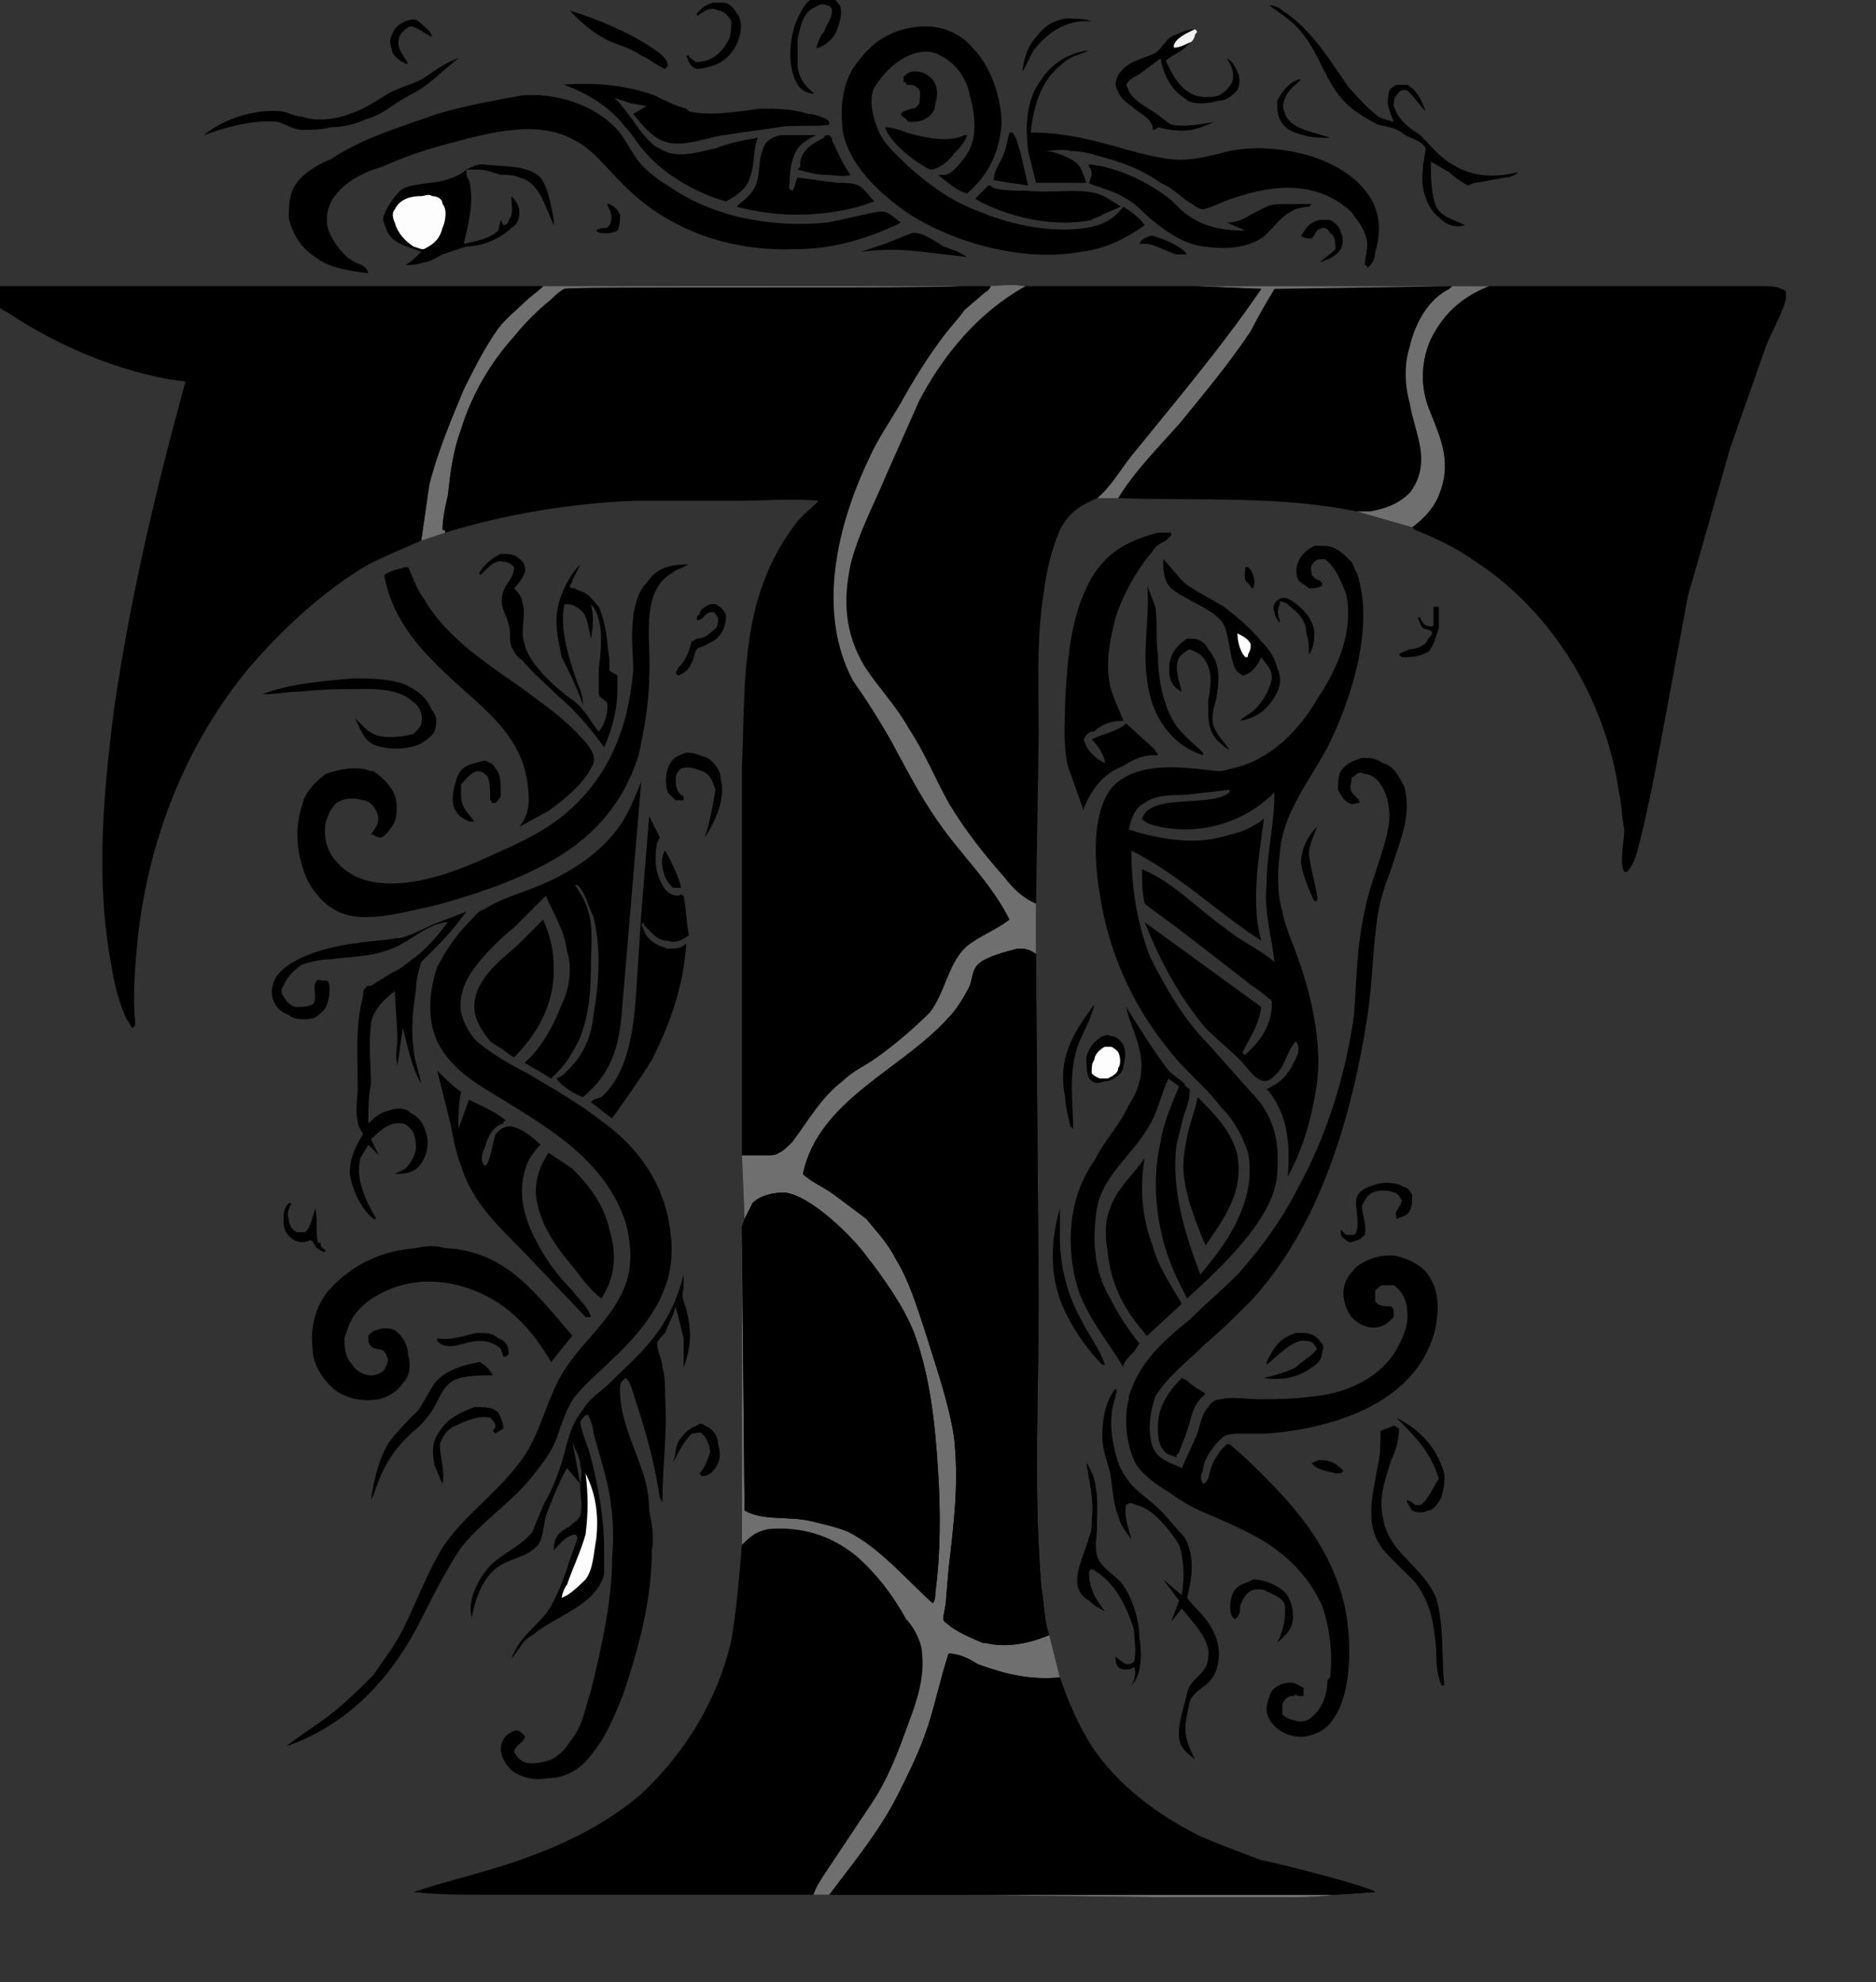 <svg xmlns="http://www.w3.org/2000/svg" xmlns:v="https://vecta.io/nano" viewBox="157 160 708 748"><rect x="157" y="160" width="708" height="748" fill="#333333" stroke="none"/><path d="M627 374h1l1 1c1 2 2 4 1 7-1 0-1-1-2-2-2-1-1-4-1-6zm28 337c4 0 6 1 9 4l-1 1h-2c-3-1-7-1-9-4 1 0 2-1 3-1zM386 237h1c2 1 3 2 4 4 0 2 0 4-1 6-2 1-3 1-5 1-1 0-2 0-3-1 1-1 3-1 4-1l1-1c1-2 1-4 0-6l-1-2zm22 244h0c2 3 6 12 6 14h-3c-1-1-2-2-3-4-1-3-2-7 0-10zm183-232h1c4 1 11 4 13 7h-2-2c-4-1-8-4-12-4h-2c1-2 2-2 4-3zm63 223h0c-1 3-3 7-3 10 0 4 4 17 3 18h-1c-2-4-4-9-5-14 0-5 2-10 6-14zm44-83h2v8c-1 3-2 7-4 9-4 2-6 2-10 2l-1-1c1-1 2-1 4-2 2 0 6-1 7-4 1-1 2-2 1-3l-3-1c-1-1-1-2-2-4h1c0 1 1 2 2 3 1 0 2 1 3 0v-7zm-58-3c2-1 3 0 5 1 4 3 7 6 8 11 0 3 0 6-2 9h0c0-3 0-5-1-8 0-4-2-7-6-10-1-1-2-2-4-2v1c-1 2-1 4 0 6h0v1c-1-1-2-3-2-4-1-2 0-4 2-5zm-81-219c4 0 7 0 10 1h-4c-8 1-13 5-18 11l-4 8c0-4 2-10 5-13 3-4 6-6 11-7zm-249 1c3-1 4-1 6 1 1 1 4 3 4 5-2-1-6-4-8-4-1 0-2 1-3 2-2 2-2 5-1 7s2 3 3 5h-1c-2-1-5-3-5-5-1-3-1-4 0-6 1-3 3-4 5-5zm337 22h1c-2 2-5 4-6 7-1 2-1 4 0 6 2 6 12 7 17 9h-1c-3 0-6 0-9-1-4-1-7-2-9-6-1-2-1-5-1-7 2-4 5-7 8-8zM337 663c3 0 6 0 8 2 3 1 4 3 4 6-1 1-1 1-2 1l-1-3c-2-2-5-3-8-3h0c-4 0-8 2-11 2s-4-1-5-2v-1c5 1 10-1 15-2zm318-420h1 3c2 1 4 3 4 5 1 1 1 4 0 6-2 3-5 4-8 5l5-4 1-1c0-2 0-5-2-6-1-2-2-2-3-2-3 1-2 2-4 4-1 0-3 0-4-1 2-3 3-5 7-6zM266 614h1c-1 2-2 4-1 6 0 2 1 4 3 5h3c2-1 3-6 4-9 1 4 0 9 1 13h1c0 2 1 2 2 3-1 1-1 0-2 0-1-1-2-1-2-2-1-1-1-2-2-2-2 1-4 1-6 0-3-2-4-4-4-7s0-5 2-7zm154 84c1-1 2-1 3 0 3 1 5 4 5 7 1 3 1 6-1 9-1 1-2 3-5 3-1 0 0 0-1-1 2-2 3-5 4-8 0-2-1-5-3-7-1-1-2 0-4 0-3 3-5 7-7 11 1-3 1-6 2-8 2-3 4-5 7-6zm-87-474c2-1 4-2 6-2 7 1 17 0 22 5 3 4 4 11 5 16v2c-1-2-2-5-3-7-2-5-5-10-10-11-2-1-4-1-7-1-3-1-6-2-8-2h-4 0-1z"/><path d="M425 388h2c2 1 3 2 4 4 0 5-2 9-7 11-1 1-3 1-4 2s-1 4-2 5c-1 3-3 4-5 5l-1-1 1-2c3-3 4-6 5-10 1 0 0 0 2-1 2 0 4-1 6-3 2-1 2-3 2-5-1-1-1-2-2-2-3 0-3 2-5 3h-1c0-1 0-2 1-2 0-2 2-3 4-4zm259 307c8 4 14 10 17 18 2 4 1 8 0 12-1 2-3 5-5 5-2 1-4 1-6 0-1-1-1-2-2-3v-1l2 1c1 1 1 1 3 1 3-2 5-7 7-10-3-10-9-16-16-23zM501 248c3-1 9 3 12 5 3 1 6 2 9 4l-17-2c-8-1-15-1-23 0l9-3 10-4zm69 291c-1 5-4 10-6 15-4 11-2 21-2 32l-1-1c-1-4-2-8-2-11-3-15 3-24 11-35zM426 161h0 4c2 0 4 2 5 4 2 2 2 6 1 9-1 4-4 8-8 10-2 1-6 2-8 2-3-1-3-3-4-5h0 1c0 1 1 1 2 2s3 0 4 0c4-1 7-4 9-8 1-2 1-5 1-7-1-2-3-4-5-4-3-2-6 1-8 2v-1c2-2 3-3 6-4zm-90 530h1c3 0 6 0 8 2 1 2 2 4 2 6-1 1-2 1-3 2l-1-1s1-1 1-2-1-2-2-3c-4-1-9 1-13 3-3 1-5 4-6 7 0 5 2 10 1 15-1-2-2-5-3-7-1-5-1-9 2-13 3-5 8-7 13-9zm202-481h1c2 2 2 5 3 7l3 13-7-1-6-1c0-3 2-6 3-8 2-4 2-7 3-10zm90 547l2-1c4 0 9 2 12 5 2 2 3 6 3 9 0 5-3 7-6 10 2-4 3-8 3-12 0-2 0-3-1-4-2-2-5-3-7-4-5-1-7 1-9 6 0 2 0 4-2 5l-1-1c-1-2-1-5 0-8s3-4 6-5zm18-94h3c2 0 5 1 6 3 1 1 2 2 1 4 0 3-2 5-4 6-5 4-12 5-18 4 4-1 8-2 12-4 2-2 7-5 8-7-1-2-2-3-4-3-5-1-11 6-15 9v-1c3-6 5-9 11-11zM336 448l4-1c2 1 3 1 4 3 2 2 2 6 2 10 0 1-1 2-2 3h-1c-1 0 0-1-1-1 0-3 0-7-1-9-2-2-3-2-4-2-3 1-4 3-6 5v4c0 5 3 7 5 10h0-2c-2-1-4-2-5-4-2-3-1-8 0-11 1-4 3-6 7-7zm166-261h1c2 0 4 1 6 3 2 3 2 6 1 9 0 3-2 5-4 6s-4 1-6 1l-1-1c-1-1-2-1-2-2l1-1 3-1c2 0 2-1 3-2 0-2 1-5-1-6-1-1-2-1-4-1 0-1 0-1-1-1v-2c1-1 2-2 4-2zm174 420c3-1 8-1 11 1 1 0 2 1 3 3 0 2 0 4-1 6s-3 2-5 3v-1c-1-2 2-4 2-6-1-2-2-3-3-3-2-1-6-1-8 0s-3 3-4 5c0 3 2 8 1 11-1 1-2 2-3 2-2 1-3 1-4 0s-2-1-2-3v-1l2 2h3c3-2 0-11 1-14s4-4 7-5zM372 164c10 3 22 8 31 14 3 2 6 4 6 7l-1 1c-3-1-6-4-9-5-4-3-9-4-13-6-6-3-10-7-14-11zm233 237h2c3 0 5 2 6 4 5 6 4 12 3 19-1 3-2 7-1 10s4 6 6 9c-2-1-4-3-5-4-3-4-3-7-3-12v-3c1-5 2-11-2-16-2-2-3-2-5-3-2 1-3 2-4 3-2 4 0 9 1 13h0c-2-1-3-2-4-4s-1-7 0-9c1-3 3-5 6-7zM468 212c0-1 1-1 2-1 1 1 1 1 1 2 2 4 4 9 7 13h0c-3 1-6 0-9 0-4 0-7-1-11-2h0l1-1v-2c1-5 5-7 9-9zm89 404v11c0 11 3 22 8 31 3 6 7 11 9 17h-1c-5-5-10-12-13-18-7-13-7-27-3-41z"/><path d="M467 158c1 0 2 0 3 1 2 0 3 2 4 3 1 3 0 6-1 9s-4 6-7 7h-1c1-2 1-4 3-6 1-3 3-5 3-8 0-1-1-2-2-2-2-1-3 0-5 1-4 2-5 7-6 12v9c0 4 2 8 6 11h0c0 1-1 0-2 0-3-1-4-3-5-5-3-7-2-18 2-25 2-4 4-6 8-7zm-51 286c3 0 5 1 8 2 3 2 5 5 5 8 2 7-2 16-6 22 2-6 3-12 4-18-1-3-2-6-5-7s-5-2-8-1c-1 1-2 2-2 4s0 4 2 6c1 0 1 1 1 2h-3l-3-3c-1-3-1-8 1-11 1-2 3-3 6-4zm157 107c1 0 2-1 3 0 2 0 3 1 4 2 2 2 2 6 1 9 0 3-3 5-6 6h-1c-3 1-4 1-6-1-1-2-1-6-1-8 1-4 3-6 6-8z"/><path fill="#fdfdfd" d="M574 555h2c1 0 2 1 3 2 1 2 1 5 0 6 0 2-2 3-4 4h-3c-2-1-2-1-3-2 0-2 0-4 1-5 0-2 2-4 4-5z"/><path d="M491 208c2 0 6 1 8 2 7 2 16 4 22 1h1 0c-1 3-3 5-5 7-2 3-5 5-8 6h-1c-6-3-15-10-17-16zm99 173l3 8c1 6 0 12 1 18 0 9 2 20 7 27 3 4 7 7 10 10v1c-3-1-5-2-8-4-8-6-12-15-13-24-2-12 1-24 0-36zM338 674h0c2 1 4 3 5 5-5 0-11 0-15 2-5 3-6 10-10 14-2 3-5 5-7 7-7 7-10 13-13 22l-1 2h0c1-7 3-16 7-22 3-4 7-8 11-12 2-3 4-7 6-10 4-5 11-7 17-8zm265 6l2 1c2 2 4 3 7 5-5 4-5 8-7 14-1 3-2 5-3 8-1 1-1 1-1 2-2-1-4-1-5-3-2-2-2-6-2-9 0-7 4-13 9-18zm-36 32c5 7 4 16 4 24 0 4-1 7 0 11s6 7 9 10c4 5 7 14 7 21 1 6 1 14-3 18h0l1-2c0-1 1-3 0-5-1 1-2 1-3 1s-2 0-3-1-1-3-1-4h0c1 1 2 2 4 3 1 0 2 0 3-1 1-4 0-8 0-12-3-9-7-18-16-23l-1 1c0 6 2 10 6 15-2-1-4-2-6-4-9-5-2-16 0-24 1-2 1-4 1-6 1-8-1-15-2-22zM290 416c6 0 13 0 19 2 5 2 9 5 11 10 2 2 2 5 1 8-1 2-4 4-6 5-5 2-12 2-17 0-4-2-5-6-7-10l2 2c2 2 3 3 5 4 4 2 11 1 15 0 1-1 3-3 3-4 1-3-1-7-3-8-4-4-11-5-17-5-9 0-17 0-26 1-4 0-9 1-14 1 10-4 23-5 34-6zm40-234h0c-4 3-8 7-12 10s-9 5-13 8c-3 2-6 4-10 5-4 2-9 3-13 3-4 1-7 1-11 1-3 0-6-2-9-3-9-1-20 2-28 5 7-6 19-10 29-9 2 0 5 2 8 2 5 2 13 1 18-1 6-2 10-5 15-8 4-2 8-3 12-5 5-3 8-6 14-8z"/><path d="M608 171c1 1 1 1 0 2 0 1-1 3-2 3-2 3-5 4-8 6l-1 1c2 4 4 9 9 12 3 2 8 2 11 1 2-1 4-3 5-5 1-3 0-6-2-9 2 1 3 3 4 5s1 5 0 7c-2 2-4 4-7 4-4 1-10 2-13-1-5-3-8-9-9-15l-8 6c-2 1-4 2-5 4 1 2 1 3 3 5s4 3 7 5c2 1 5 4 7 5 5 1 11 0 16-1-8 4-13 4-21 2l-1 1c-1 0-1 0-1-1-1-4-5-5-8-8-3-2-5-4-6-8 0-2 1-4 2-5 3-4 9-5 13-7 3-2 4-6 8-7 2-1 5-2 7-2z"/><path fill="#f3f2f3" d="M608 171c1 1 1 1 0 2 0 1-1 3-2 3-2 1-4 2-6 2v-1c1-3 6-5 8-6z"/><path d="M683 698c1 0 1 1 2 1 0 4-1 8-3 12-2 7-5 14-3 22 2 13 15 18 20 30 3 10 2 22 3 32v1h-1c-2-5-2-10-2-14-1-10-2-17-8-25l-10-10c-10-10-6-22-4-34 1-4 1-9 1-13 2-1 3-1 5-2zm-87-327h0c3 3 5 6 8 9 4 3 10 6 15 9 5 4 10 8 14 13 3 3 5 6 6 10 2 4 1 8-1 11-3 5-7 8-13 9h0l1-1 3-2c4-3 7-8 8-13 0-4-2-5-4-8l-1 2c-2 3-3 4-6 5-1-1-2-1-3-3-2-5-2-11-4-16-3-6-14-9-20-14-3-3-3-7-3-11z"/><path fill="#fdfdfd" d="M624 399c2 1 4 2 5 4 0 2 0 2-1 4 0 1 0 1-1 1-2-2-3-6-3-9z"/><path d="M530 230h1c0 1 0 0 1 1 4 1 9 1 13 1 9 1 18-1 26 1 3 1 6 3 9 5l-7 3c-1 1-3 1-4 2-14 3-32-1-44-8l5-5zm106-68c2 0 4 1 5 2 11 7 18 19 25 29 3 3 6 7 10 10 2 2 4 2 7 3-1-3-3-6-2-10 0-2 1-3 3-4h4c4 2 6 7 7 10-2-2-4-5-6-7-1-1-1-1-2-1-2 0-2 1-3 2s-1 3-1 4c1 2 1 3 2 4 2 3 5 5 8 7 4 4 7 8 12 11 8 5 16 5 25 3-1 1-3 2-5 2l-11 2c-1 0-3 1-3 1-2-1-5-3-7-5-2-1-5-3-7-4 0 5 0 12 2 17 2 4 7 5 11 7h0c-4 1-7 0-10-3-5-4-7-12-6-18 0-3 1-6 1-8-1-3-7-4-9-6-3-2-5-2-9-3-4-2-9-5-12-8-8-8-10-19-17-27-3-4-8-7-12-10zm-58 522c1 1 0 2 0 3-2 6-2 11-1 17 1 5 2 10 6 15 3 4 8 7 12 11 3 3 6 7 9 10 4 7 3 15 1 23h0c3 4 7 7 9 11 2 3 3 7 3 10 0 4-1 8-4 11-2 2-5 3-7 7-2 10-3 12 2 22-1-1-4-3-5-5-3-5 1-15 2-20 1-6 8-7 8-14 1-6-6-13-10-18l-4 5 3-8-6-8 7 6c1-6 1-13-1-19-3-5-10-14-16-15-2-1-3-1-4 0-1 4 1 9 2 13-2-3-4-5-5-9-2-5-2-10-3-16-1-4-3-9-3-14 0-6 1-13 5-18z"/><path d="M568 222c10 1 21 6 29 12 3 2 5 5 8 7 7 5 14 6 22 6l-7-3c3 0 6-1 9-3l6-3c2-1 5-1 7-1h10 0l-1 1c-2 0-6 1-7 2-4 2-7 7-11 10-7 4-14 4-22 3-7-1-13-5-18-9-4-3-7-7-11-9-3-2-6-3-9-4-2-1-4-1-5-2l1-3c0-1 0-2-1-3v-1zM346 369c2 0 4 0 6 1 1 1 3 2 3 4 1 2-2 6-4 8 1 1 3 3 3 5 2 5-1 11 1 16 1 6 9 14 14 18 2 2 6 4 8 7 2 2 4 6 6 8 2-2 4-8 3-11-1-1-3-2-3-3v-3-7c1-7 2-19-3-24 1 4 1 8 0 13h0c-1-4-1-7-3-10-2-2-4-3-6-3h-1c-2 10 2 21 5 30 1 2 2 5 2 8h0c-2-6-5-12-8-18-1-5-2-9-2-14 0-7 4-16 9-21l-3 6c0 1-1 2-1 2 0 1 1 1 2 1 1 1 3 1 4 2 2 1 3 3 5 5 3 7 3 13 4 20v4c1 1 2 1 3 2v5c0 8-2 15-5 22-5-7-11-14-17-19-5-5-10-9-14-14-2-1-3-3-4-5-1-3 0-5-1-8-1-5-4-7-2-13 1-3 4-5 4-9-1-1-2-2-4-2-4-1-6 3-9 5v-1c2-3 4-5 8-7zm107-158h12l-2 1-3 2c-4 3-5 10-5 15 0 1-1 2 1 3 1-1 1-3 2-5l15 2c3 0 6 0 8 1s4 4 6 6l-6 2a89.67 89.67 0 0 1-46 0l1-1c11-8 5-14 10-23 2-2 4-3 7-3zm156 363c6 6 13 13 15 22 2 12-3 21-10 31l-2 3c-3-7-7-17-8-25-1-5 0-11 1-16s3-10 4-15h0z"/><path fill="#706f70" d="M157 268h13 21 77 163 89c-15 1-148 0-150 1s-4 3-5 4c-5 4-10 9-14 14-9 10-16 22-20 35-3 8-4 16-5 25-1 4-2 9-2 13 1 0 1 0 1 1l-9 3 3-21c3-12 8-24 13-36 4-8 8-16 13-23 3-4 7-7 10-10 2-2 5-4 7-6H157z"/><path d="M333 224c0 2 0 3 1 4 2 7 0 16-2 24 5-1 10-2 13-5l1-4h0l1 2c1 0 2-1 2-2 2-2 1-6 1-8v-1c2 2 3 4 3 6 0 3-1 5-3 6-4 4-11 7-17 7l-9 3c-2 1-5 3-7 3-3 1-5 1-7 1 2-1 4-3 6-5-5-2-11-3-13-8-1-3-2-4-1-6 1-3 4-7 6-9 1-1 4-2 5-2 4-1 9-1 12-2s6-2 8-4z"/><path fill="#fdfdfd" d="M316 234c1 0 3-1 4 0 2 0 4 1 4 3 2 2 1 7 0 9-1 4-3 6-7 8h-1l-3-1c-3-2-6-5-7-9-1-2-1-4 0-5 2-4 6-5 10-5z"/><path d="M364 595l9 6c7 7 12 14 14 23 3 10 2 18-3 26-4-3-7-7-10-11-6-7-12-15-14-24-2-7 0-14 4-20zm225 2c-2 11-1 23 3 33 2 8 7 15 11 22l-13 12c-1 0-1-1-1-1-8-9-13-19-14-31-1-5-1-12 1-16 2-7 9-13 13-19zm-227-90c3 7 4 12 4 19 0 13-6 24-15 33-2-1-4-3-6-4l-3-2c-3-4-6-8-6-13 0-10 9-17 16-23l10-10zm-40 57c3 3 6 6 9 8-1 5-1 9-1 14l4-11c4 2 11 5 14 8-1 0-1 0-1 1-4 1-6 5-7 9-1 2-2 5 0 7 2-1 3-9 4-12 2-2 3-3 6-3 4 1 8 4 11 7-3 3-5 6-6 10-3 11 1 21 7 31 3 5 7 10 11 14 2 3 6 6 7 10h-1-1l-19-20c-11-12-23-21-28-37-2-5-3-11-4-16l-5-20zm80-96l4 8-1 2c-1 5-1 11 2 16 1 2 3 4 6 4 1 0 0-1 2 0 1 5 1 10 2 15-3 2-5 3-8 2-4 0-6-3-9-6v-1l-1 1c1 1 1 3 2 4 2 3 5 4 8 5 3 0 5 0 7-2h0 0c-1 16-6 30-13 44-5 8-10 15-15 22-3-2-5-4-8-6l1-1 3-1c10-9 12-25 13-38l2-31 3-37zm-69 36c-3 4-6 8-10 12l-7 7c-1 3-2 7-2 10-1 7-2 15-1 22 0 4 2 9 3 14-4-7-5-14-7-21l-2 14c-1-4 0-7 0-11l-1-17c-4 3-8 7-9 12v1c-1 7 0 15 0 22-1 5-1 10-1 15 2-2 4-4 8-5 3-1 6-1 8 1 4 2 5 5 6 8 1 4 0 8-2 11s-5 4-9 4h-1l4-2c2-2 3-4 4-7 0-2 0-6-2-8-1-1-2-2-3-2-5-1-9 3-12 6l3 6-4-4-3 5c-2 8 2 16 6 23h-1c-5-4-8-11-9-17 0-6 2-10 5-15-1-2-2-3-2-5-1-4 0-9 0-13 0-11-1-23 2-34 0-1 0-3 1-3 0-1 1-1 2-1l8-5c3-1 6-4 9-6 5-4 9-9 12-13-2 0-5 1-7 2-6 3-10 7-17 9-6 2-13 2-20 3-4 0-8 1-11 2-3 2-6 5-7 8-1 1-1 3 0 4 1 2 3 4 5 4s4 0 6-1c2-2 0-6 1-8s1-1 3-1c1 0 2 0 2 1 1 2 0 7-1 9s-3 3-4 4c-3 1-8 1-10-1-3-1-5-3-6-6s0-6 1-8c5-8 21-12 30-13 5-1 11-1 16-2h1c4-1 8-3 12-5l13-5zm36-312c12-1 24 0 35 4 4 2 8 4 12 5l1 1c8 2 19 0 27-1 6 0 12 0 18 2 2 0 5 1 7 2 1 1 1 1 1 2-3 1-15 0-19 1l-21 3c-6 1-14 4-20 3s-10-6-14-11l5-3-6-1-6-2c6 6 9 13 15 18 2 1 5 3 7 3 5 1 11-1 16-2 5-2 10-3 16-4-2 5-1 10-3 15-1 4-5 7-9 9-11-3-23-10-30-18-3-3-5-7-8-10-6-8-15-13-23-16h-1zm225 169h5v1l-2 2c-2 1-4 2-5 4-6 7-11 16-14 25-2 8-4 17-2 26 1 4 3 8 5 13-4 0-8 1-11 4-2 0-3 1-4 3 1 4 4 7 8 9h0c0-3-3-7-5-9 4-2 10-3 13-6h0l11 10c0 1 1 1 1 2h-2c-4 0-8 2-11 4-8 3-12 9-15 16v1l-6-17c-2-9-1-17-1-25 1-16 2-32 10-46 6-10 14-14 25-17zm-284 13h1c2 4 3 8 6 12 8 14 23 24 36 33 8 6 17 12 23 19 2 2 6 6 5 10-3 7-10 13-17 18l-11 6c4-5 4-10 3-17-3-21-22-31-36-46-9-9-16-20-18-32 3-2 5-2 8-3zm258-195h0c-4 2-7 2-10 5-8 6-11 16-12 26 11 0 20 2 31 5 7 2 14 4 21 5 8 1 15-1 23-3 10-2 21-1 31 2 9 3 18 8 23 17 3 6 3 13 1 19 0 2-1 5-3 6 0-1-1-1-1-1 0-1 1-6 1-7s0-3-1-5c-1-3-3-5-5-8-14-13-32-10-48-4-2 1-7 3-8 3s-3-1-4-2c-4-2-7-6-12-8-7-5-15-8-23-10-3-1-7-2-11-2-3-1-7 0-10 0 3 0 6 1 10 3s4 4 6 9h-19l-3-12c-1-9-1-19 5-27 4-6 10-10 18-11zM314 631c4-1 8-1 11 0 23 1 34 17 48 33l-8 10c-7-12-16-22-29-27-10-4-22-5-33 0-7 3-13 8-15 15l-1 3c0 3 0 7 3 10 1 2 4 4 7 4 2 0 4-1 5-2 1-2 2-4 1-5-1-4-4-2-6-4-1-1-1-2-1-4 1-1 2-2 3-2 2-1 5-1 7 0 3 2 5 6 5 9 1 4 1 8-2 11-2 3-5 5-9 6-6 1-11 0-16-3-5-4-9-10-9-16-1-8 1-16 6-22 9-10 20-15 33-16z"/><path d="M504 170h3c6 0 13 3 17 8 7 7 11 19 11 29-1 11-5 19-13 26-4-1-7-4-11-7h3c3-1 6-5 8-8 4-6 3-15 1-22-1-6-5-12-11-15-3-2-8-2-12 0-5 2-10 7-13 12-2 4-1 10 1 15 2 6 7 10 12 15 8 7 16 13 27 17 12 5 27 8 40 6 6-1 10-3 14-8h0c3 2 6 4 8 7-7 5-15 9-24 10-21 4-48-3-66-15-10-7-22-18-24-31-1-9 0-19 6-26 6-8 13-12 23-13zm-87 203h0c-2 1-5 2-6 3-13 7-8 27-9 39 0 10-2 21-4 30-6 19-18 32-35 41-13 7-28 12-43 16-10 2-23 6-33 3-6-2-11-7-14-13-4-9-5-19-2-28 1-5 5-9 9-12 6-2 12-3 17-1h1c4 3 6 5 8 9 1 3 1 7 0 10-1 2-3 5-5 6-1 0-2 0-3-1h-1l2-3c1-2 1-4 0-6s-3-4-5-4c-3-1-7-1-10 1-2 2-3 4-4 7-1 5 0 10 3 14 4 5 9 8 16 9 14 2 30-4 43-10 9-4 18-8 26-14 18-14 26-33 28-56 0-6-1-13 0-20v-1c1-5 2-9 5-12 4-6 9-7 16-7zm-63-177h0c12-1 27 3 36 13 2 2 4 6 6 9 3 5 8 9 13 12 17 12 39 16 60 14 6-1 13-3 19-4 4-1 6 2 9 4-12 6-26 10-39 10-22 1-43-5-60-19-6-5-11-11-16-16-3-3-6-5-8-6-14-8-32-3-47 1-8 2-17 5-26 9-7 2-15 6-19 13-2 4-2 8-1 11 2 5 6 10 10 12 2 1 4 1 5 4h-1c-7-1-14-2-19-6-5-3-9-9-10-15 0-4 0-9 3-13s8-7 13-9c12-8 26-12 40-17 10-3 21-5 32-7zm61 445v2 3c-1 3 0 5 1 8 2 8 2 14-1 22v-11l-3-12c-1 4-3 7-4 10-1 1-3 3-3 4 0 3 2 6 2 9 1 3 1 7 1 11 1 13-1 26-1 39v1l-1-2c-2-13-5-24-9-36-1-3-2-8-4-9l-1 1c-1 1-1 2-1 4 0 10 5 20 8 29 2 5 3 11 3 16 1 5 2 10 1 15 0 19-5 37-11 55-3 7-6 15-11 21-4 6-10 10-17 10-5 1-10 0-14-3-2-2-4-5-4-8 0-2 1-4 2-5s3-2 4-2 2 1 3 2v1c-1 2-3 2-4 5 1 2 2 3 4 4 3 1 7 0 10-1 4-2 6-5 8-8 4-5 5-12 7-18 4-16 8-34 8-50 1-11 0-22-3-33l-4-14c0-2-1-5-2-7h-1c-1 1-2 2-2 3 1 5 3 9 4 13 3 12 5 23 5 36v8c-3 12-19 16-27 23-2 1-4 3-5 5-1 1-2 3-3 4 3-8 8-11 13-17 3-4 6-11 8-17 1-4 3-8 4-12l-1-1c-4 1-5 3-8 6h0c0-5 2-7 6-9 2-2 3-2 4-4 1-4 0-7 0-11 0-3 1-5 0-8 0-3-2-6-3-9l3 16-5-6c-3 5-6 13-8 18-1 4-1 10-4 12-4 4-10 4-15 8s-8 12-9 19v-1c-2-7 4-17 9-21s10-6 14-11c1-3 3-7 4-10 3-5 5-10 7-16 2-7 3-14 8-20 2-4 7-7 10-10 6-6 13-12 18-19s8-14 10-22z"/><path fill="#fdfdfd" d="M378 716c4 8 5 16 4 25-1 5-1 11-4 15-2 2-4 4-7 6l-2 1c0-1 1-4 2-5 2-6 5-12 7-19 1-8 1-15 0-23z"/><path d="M671 446c3 0 5 0 8 2 4 1 6 5 8 9 3 11-2 21-5 31-2 5-4 11-5 17-2 13-2 26-4 39-6 38-18 79-44 107-6 6-11 11-17 16-7 7-14 12-19 20-2 6-3 13-1 19 2 5 7 6 11 8l5-11c2-4 2-9 5-12 1-2 3-3 5-3 4-1 10 0 14 0 7 0 13 0 20-1 12-1 24-6 31-16 3-5 6-11 5-17 0-3-2-7-5-9h-4c-1 0-2 1-3 2v4c1 2 4 2 6 2 1 1 1 1 1 3 0 1 0 1-1 2-2 2-4 3-7 3s-6-2-8-4c-2-3-3-6-3-9 0-4 2-7 5-10 4-3 10-5 15-4s10 4 12 7c4 6 4 12 3 19-6 29-38 39-64 41h-10c-2 0-4 0-6 1-4 3-8 9-8 13-1 2-1 3 0 5 2-1 1-1 2-2 1-5 2-7 5-11l2-2h1c5 4 9 8 13 12 14 14 25 28 30 47 3 12 4 34-4 45-2 3-5 5-9 6s-8 0-11-2-5-5-5-8c0-2 1-5 2-7 2-2 4-3 7-3 2 0 3 1 5 2v3h-2c-2-1-1 0-2 0-2 0-3 1-4 3v4c1 1 3 2 4 2 2 1 5 1 7-1 4-3 6-9 6-14l1-1c1-9 0-18-3-27-5-11-13-19-23-25-7-4-14-7-21-10-5-2-10-5-14-8-5-3-9-6-12-10-4-7-5-18-3-25v-1c4-13 13-21 23-29 6-6 12-11 18-17 9-10 17-21 23-33 11-20 18-43 21-65 1-13 1-26 4-39 2-11 7-21 9-32 1-5 0-12-3-16-1-2-4-4-6-4-2-1-3 0-4 1-1 0-1 1-1 2-1 3 0 4 2 6 1 1 1 1 1 2-2 0-2 1-4 0s-3-3-4-5c0-3 0-5 1-7 2-3 5-4 8-5zm-272 9l-7 83c-1 15-3 26-15 36-3-1-8-4-10-7l2-1c7-6 11-13 12-23 2-12 3-24 0-37-2-4-3-9-6-12h-1c2 3 4 6 5 10 2 6 1 14 1 21 0 10-1 23-7 32-2 4-5 7-8 10-3-2-7-4-10-6 6-5 11-14 14-22 3-6 4-14 2-20-1-8-5-14-8-21l-12 12c-5 4-10 9-14 14s-7 11-6 18c1 4 3 8 6 11 6 5 13 9 19 12 10 6 19 11 28 18 14 10 24 24 26 42 3 20-8 35-22 48-5 5-10 9-14 14-3 4-5 10-7 16-2 5-5 9-9 14-8 10-19 17-27 27-6 9-11 19-16 29-11 21-27 38-50 46 5-4 10-7 14-10 7-5 13-11 19-17 4-6 8-11 11-17 5-10 9-21 15-31 8-12 20-20 29-32 8-10 10-24 17-35s18-19 23-32c3-8 2-17 0-24-7-21-25-33-43-44-11-7-22-12-28-24-4-9-3-19 0-28 3-6 7-12 12-17 2-2 3-4 6-5 6-4 14-6 21-9 12-5 24-13 31-24 3-5 5-10 7-15zm209-187h65 31 15c-10 4-17 10-22 20-4 9-4 19 0 28 4 10 8 19 3 31-2 5-6 9-10 12l-21-6c-29-6-60-4-90-5h-8c5-4 9-11 13-16 17-21 34-41 49-63l-25-1z"/><path fill="#706f70" d="M608 268h65 31 15c-10 4-17 10-22 20-4 9-4 19 0 28 4 10 8 19 3 31-2 5-6 9-10 12l-21-6h5c6-1 11-3 15-7 4-5 5-11 4-17s-3-11-4-17c-2-7-2-15 0-21 2-9 7-18 15-22l1-1-67 1c-3 5-6 10-9 16-8 12-18 24-27 35-8 9-17 18-23 28h-8c5-4 9-11 13-16 17-21 34-41 49-63l-25-1z"/><path d="M653 366h4c4 0 7 3 10 6 1 1 1 3 2 4 7 20-2 48-11 66-7 13-17 25-18 40-1 7-1 16 1 22 1 6 4 12 6 18 5 14 9 32 7 47-2 13-5 24-11 35 1-12 0-23-7-32l-1-1c2-1 4-2 5-3 3-2 6-8 7-11 0-2 0-3-1-4-3 3-4 9-7 12-2 2-3 3-5 3-4-1-6-5-9-8-4-4-9-8-13-12-10-12-17-25-23-40l44 32c-1 7-4 11-7 17 0 0 0 1 1 1l3-3c4-4 7-10 7-16 0-1 0-2-1-2-3-3-7-5-9-7l-22-17c-5-4-11-8-16-12-1-4-1-9-1-13 12 5 21 15 31 22 6 5 13 8 19 13h0c-1-9-4-19-3-29 0-12 3-23 3-35-9 9-21 14-34 14-4 0-14-1-16-4 3-10 26-4 33-10v-1l-17 2c-5 0-11 0-15 3-4 2-5 6-6 10l3 1c11 3 23 5 35 1 5-1 9-3 13-6-2 15-5 32-1 46-17-11-31-25-49-34 0 14 2 27 7 40 6 12 13 24 22 33l16 18c9 9 11 19 10 31-1 17-22 36-34 47l-4-8c-7-15-10-34-6-51 1-7 4-14 7-21-1-1-3-2-4-3-3 6-4 13-8 19-6 10-17 18-19 30s-1 24 5 34c3 6 7 12 11 17l-2 3c-2 2-3 3-4 5v1c-6-10-13-18-17-29-5-16-4-35 6-49 4-8 10-14 13-21 4-6 6-13 4-21-1-5-4-11-5-16 5 8 10 16 16 24 2 2 4 3 6 5 0 1 2 2 2 2v1c0 2-1 6-2 8l-3 12c-2 17 3 33 9 49l4-5c9-11 17-26 14-41-2-6-5-12-10-17-6-8-14-14-20-22-14-17-23-38-26-59-2-12-3-29 4-39 7-9 21-9 31-8 3 0 7 1 11 1h0l4-1c14-3 25-14 32-26 8-12 14-26 11-40-2-5-4-10-8-13-2 0-3 0-4 1-2 2-1 3-1 5 1 1 2 2 3 2l1 1v1c-2 1-3 1-5 1-1-1-3-2-4-3-1-2-1-5 0-7 1-3 4-5 6-6zM437 743c3-3 5-5 10-6 12-1 23 2 33 10 8 7 14 15 19 24 3 3 6 9 6 13 1 9-2 18-5 26-4 11-8 22-15 32l-16 24c-2 3-4 6-5 9h-90-34c-9 0-18 0-27-1 12-4 25-7 37-11 18-6 35-14 49-26 17-16 29-36 34-58 2-12 3-24 4-36zm282-475h82 21c2 0 6 0 7 1 1 0 2 1 2 1v3c-2 7-6 13-8 19l-13 37-16 56-8 43c-3 16-6 33-10 49-1 4-2 9-5 12h-1c-2-4 0-11 0-16-1-5-1-10-2-14-5-35-25-68-54-87-7-5-15-9-23-12l-1-1c4-3 8-7 10-12 5-12 1-21-3-31-4-9-4-19 0-28 5-10 12-16 22-20z"/><path d="M544 268h64l25 1c-15 22-32 42-49 63-4 5-8 12-13 16-7 3-11 6-14 12-3 7-5 15-6 23-3 18-2 37-2 55l-1 63c-5-2-9-6-12-10-8-9-15-18-21-28-5-9-9-19-15-28-5-9-12-16-17-24-7-12-8-24-5-38 3-12 9-23 14-35l12-27c9-17 22-33 40-43zm-387 0h205c-2 2-5 4-7 6-3 3-7 6-10 10-5 7-9 15-13 23-5 12-10 24-13 36l-3 21c-7 3-14 6-20 9-17 10-32 24-45 39-24 29-38 65-42 102-1 10-2 21-1 32 0 1 0 1-1 2-1-1-1-2-2-3-3-6-5-14-6-21-6-31-3-65 1-96 6-42 16-84 27-124l-7-1c-21-4-42-13-60-25-2-1-7-4-8-6v-3h2l3-1z"/><path d="M528 268c5 0 11-1 16 0-18 10-31 26-40 43l-12 27c-5 12-11 23-14 35-3 14-2 26 5 38 5 8 12 15 17 24 6 9 10 19 15 28 6 10 13 19 21 28 3 4 7 8 12 10v22l1 127c0 36-2 73 1 109 1 5 1 13 3 18l4 16c3 9 7 18 12 26 10 15 25 26 41 34 7 3 15 6 23 9 6 1 41 10 43 12l-15 1c-7 1-15 1-21 1h-42l-80-1h-54c1-3 3-6 5-9l16-24c7-10 11-21 15-32 3-8 6-17 5-26 0-4-3-10-6-13-5-9-11-17-19-24-10-8-21-11-33-10-5 1-7 3-10 6v-77-26-17l1-3-1-24v-11-91-44c1-22 0-46 7-67 3-9 7-17 13-25 2-3 6-6 9-9-10-1-21 0-32 0h-38c-24 1-48 5-71 12 0-1 0-1-1-1 0-4 1-9 2-13 1-9 2-17 5-25 4-13 11-25 20-35 4-5 9-10 14-14 1-1 3-3 5-4s135 0 150-1h8z"/><path fill="#706f70" d="M528 268c5 0 11-1 16 0-18 10-31 26-40 43l-12 27c-5 12-11 23-14 35-3 14-2 26 5 38 5 8 12 15 17 24 6 9 10 19 15 28 6 10 13 19 21 28 3 4 7 8 12 10v22-3c-3-2-4-2-7-2-4 1-12 3-15 6-2 2-2 5-3 8-2 4-5 9-8 12-18 20-49 31-55 59 3 3 8 5 12 8l12 9c4 5 8 9 11 15 5 8 8 18 11 27 4 13 9 27 11 40 2 17 0 33-2 50l-1 12c0 2-1 5-1 7 0 1 2 2 3 3 3 2 7 4 12 6h1c8 2 17 0 24-3l4 16c-11 1-20-1-31-5-3-2-7-4-11-4-3 9-5 19-8 28s-7 17-11 25c-7 14-17 26-26 38h191c-7 1-15 1-21 1h-42l-80-1h-54c1-3 3-6 5-9l16-24c7-10 11-21 15-32 3-8 6-17 5-26 0-4-3-10-6-13-5-9-11-17-19-24-10-8-21-11-33-10-5 1-7 3-10 6v-77-26-17l1 107c7 4 16 2 25 4 4 1 9 2 14 4 12 6 22 18 32 27 1-1 1-3 1-4 2-15 2-31 1-46-1-17-3-36-9-52-4-10-11-20-18-29-5-7-21-23-31-24-4 0-9 1-12 4l-3 6-1-24h10c1 0 3 0 4-1 1 0 4-3 5-4 6-8 11-17 19-23 4-4 9-6 13-9 7-5 14-11 20-17 6-8 7-19 14-25 5-4 11-6 16-10-7-14-18-24-27-37-7-10-12-20-18-31-4-7-9-15-14-22-14-26-6-59 6-84 3-7 8-14 12-21 5-9 10-17 16-25 3-4 6-7 8-10l7-6c1-1 2-1 3-3h-3z"/><path d="M438 620l3-6c3-3 8-4 12-4 10 1 26 17 31 24 7 9 14 19 18 29 6 16 8 35 9 52 1 15 1 31-1 46 0 1 0 3-1 4-10-9-20-21-32-27-5-2-10-3-14-4-9-2-18 0-25-4l-1-107 1-3zm223 255H470c9-12 19-24 26-38 4-8 8-16 11-25s5-19 8-28c4 0 8 2 11 4 11 4 20 6 31 5 3 9 7 18 12 26 10 15 25 26 41 34 7 3 15 6 23 9 6 1 41 10 43 12l-15 1zm-108-98c-7 3-16 5-24 3h-1c-5-2-9-4-12-6-1-1-3-2-3-3 0-2 1-5 1-7l1-12c2-17 4-33 2-50-2-13-7-27-11-40-3-9-6-19-11-27-3-6-7-10-11-15l-12-9c-4-3-9-5-12-8 6-28 37-39 55-59 3-3 6-8 8-12 1-3 1-6 3-8 3-3 11-5 15-6 3 0 4 0 7 2v3l1 127c0 36-2 73 1 109 1 5 1 13 3 18z"/></svg>